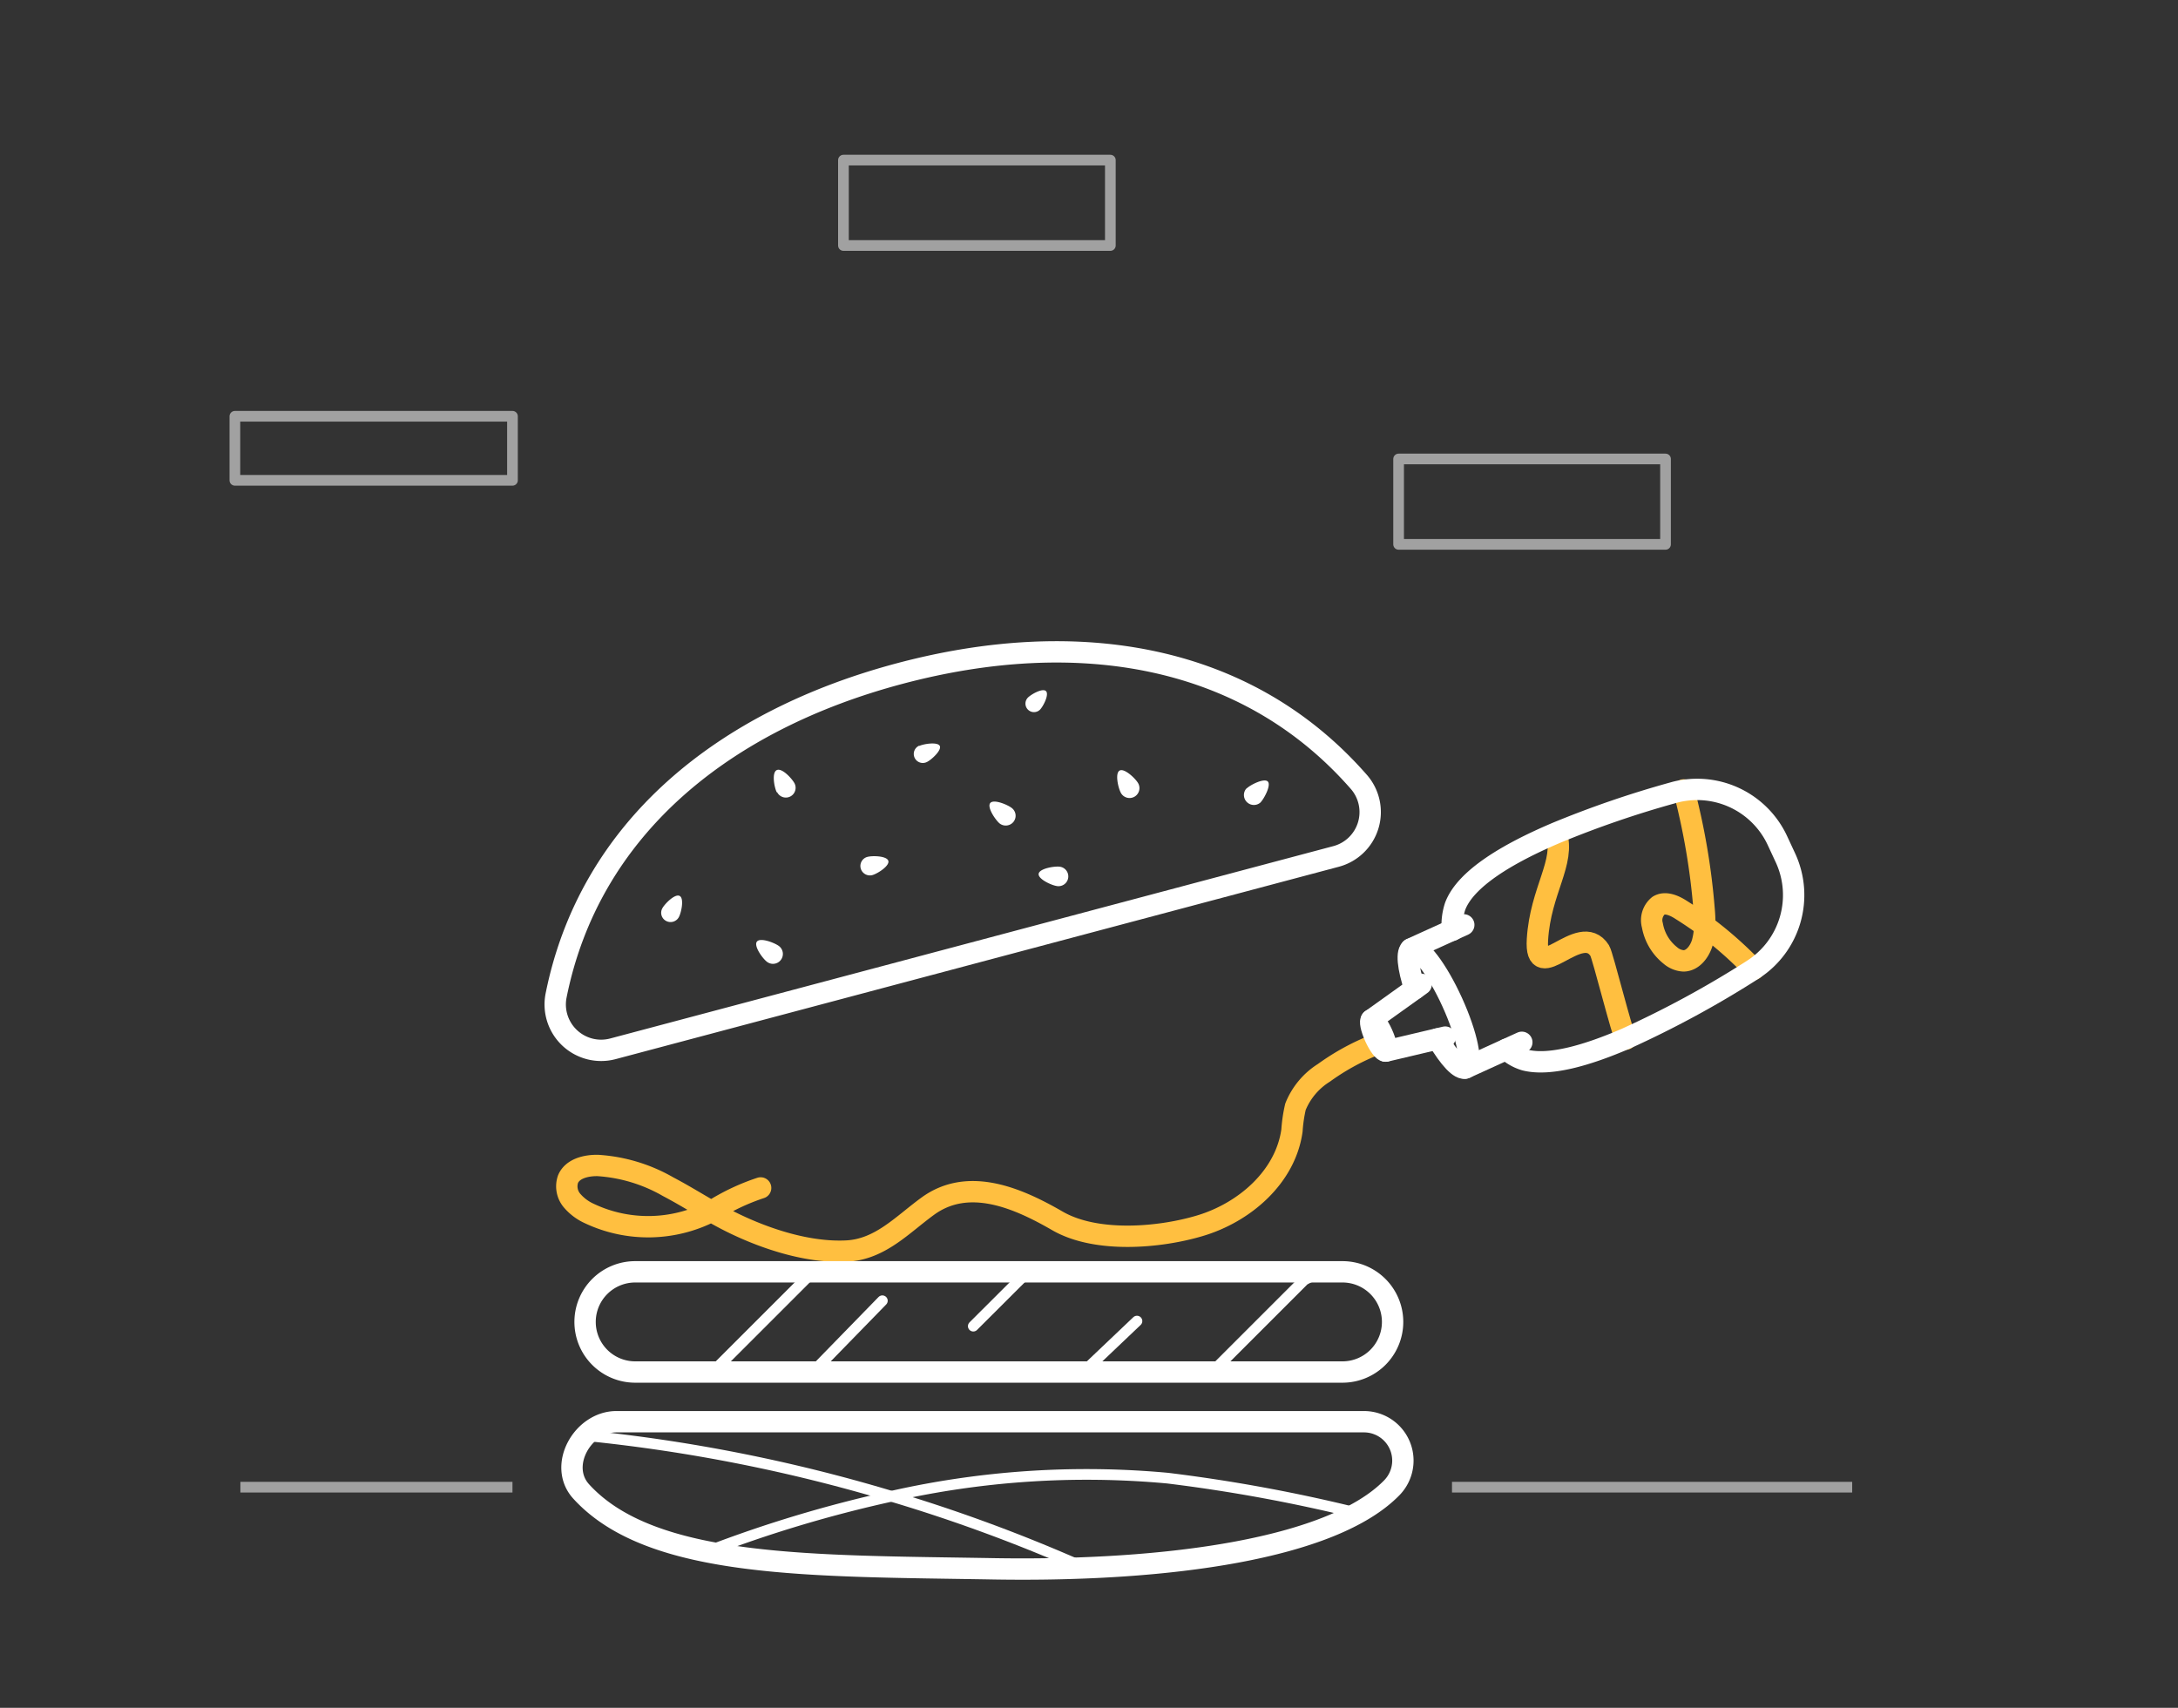 <svg xmlns="http://www.w3.org/2000/svg" width="204" height="160" viewBox="0 0 204 160">
  <rect x="0" y="0" width="204" height="160" fill="#333333" stroke="none"/>
  <g id="In_progress" data-name="In progress" transform="translate(-180 -60)">
    <g id="Illustration">
      <path id="Path_11153" data-name="Path 11153" d="M232.3,145.574c-.322-.42-2.166-7.84-2.443-8.283-1.845-2.925-6.122,3.545-5.839-1.054s2.643-7.23,1.765-9.937" transform="translate(99.985 11.777)" fill="none" stroke="#ffbf40" stroke-linecap="round" stroke-linejoin="round" stroke-width="2"/>
      <path id="Path_11154" data-name="Path 11154" d="M247.259,137.669a36.5,36.5,0,0,0-4.6-4.072,6.383,6.383,0,0,1-.233,1.62c-.255.817-.885,1.657-1.74,1.672a2.077,2.077,0,0,1-1.252-.517,4.627,4.627,0,0,1-1.672-2.812,1.762,1.762,0,0,1,.577-1.852c.645-.39,1.5,0,2.115.4.75.472,1.5.975,2.212,1.5A14.411,14.411,0,0,0,242.6,132a63.741,63.741,0,0,0-1.9-11.129" transform="translate(97.008 13.135)" fill="none" stroke="#ffbf40" stroke-linecap="round" stroke-linejoin="round" stroke-width="2"/>
      <rect id="Rectangle_2988" data-name="Rectangle 2988" width="26" height="6" transform="translate(202 99)" fill="none" stroke="#fff" stroke-linecap="round" stroke-linejoin="round" stroke-width="1" opacity="0.54"/>
      <rect id="Rectangle_2989" data-name="Rectangle 2989" width="25" height="8" transform="translate(311 103)" fill="none" stroke="#fff" stroke-linecap="round" stroke-linejoin="round" stroke-width="1" opacity="0.54"/>
      <rect id="Rectangle_2990" data-name="Rectangle 2990" width="25" height="8" transform="translate(259 75)" fill="none" stroke="#fff" stroke-linecap="round" stroke-linejoin="round" stroke-width="1" opacity="0.54"/>
      <path id="Path_11309" data-name="Path 11309" d="M252.484,14038H215" transform="translate(101 -13838.671)" fill="none" stroke="#fff" stroke-width="1" opacity="0.54"/>
      <path id="Path_11311" data-name="Path 11311" d="M240.484,14038H215" transform="translate(-12.484 -13838.671)" fill="none" stroke="#fff" stroke-width="1" opacity="0.54"/>
      <path id="Path_11133" data-name="Path 11133" d="M201.429,187.81H131.3c-3.176,0-5.5,4.138-3.3,6.54,6.619,7.264,21.7,6.947,38.772,7.244,16.295.258,31.6-1.9,37.154-7.6a3.642,3.642,0,0,0-2.491-6.182Z" transform="translate(106.44 5.386)" fill="none" stroke="#fff" stroke-linecap="round" stroke-linejoin="round" stroke-width="2"/>
      <path id="Path_11134" data-name="Path 11134" d="M144.8,165.638a20.343,20.343,0,0,0-4.555,2.163,12.9,12.9,0,0,1-11.482.238,4.634,4.634,0,0,1-1.647-1.24,2.064,2.064,0,0,1-.357-1.985c.417-.992,1.7-1.3,2.789-1.28a15.1,15.1,0,0,1,6.579,1.985c2.044,1.072,3.969,2.362,6.053,3.384,3.136,1.538,7.115,2.828,10.668,2.65,3.156-.159,5.22-2.471,7.611-4.208,3.84-2.8,8.515-.714,12.137,1.379s9.507,1.6,13.318.466c4.2-1.24,8.048-4.575,8.653-8.931a13.961,13.961,0,0,1,.327-2.223,6.708,6.708,0,0,1,2.669-3.186,21.832,21.832,0,0,1,4.456-2.491" transform="translate(106.444 5.656)" fill="none" stroke="#ffbf40" stroke-linecap="round" stroke-linejoin="round" stroke-width="2"/>
      <path id="Path_11135" data-name="Path 11135" d="M192.9,173.66h6.411a4.694,4.694,0,0,1,4.694,4.694h0a4.694,4.694,0,0,1-4.694,4.694H133.064a4.694,4.694,0,0,1-4.694-4.694h0a4.694,4.694,0,0,1,4.694-4.694Z" transform="translate(106.431 5.493)" fill="none" stroke="#fff" stroke-linecap="round" stroke-linejoin="round" stroke-width="2"/>
      <path id="Path_11136" data-name="Path 11136" d="M149.858,173.88c-.189.089-.357.288-.566.288l-8.822,8.822" transform="translate(106.338 5.491)" fill="none" stroke="#fff" stroke-linecap="round" stroke-linejoin="round" stroke-width="1"/>
      <line id="Line_33" data-name="Line 33" x1="6.45" y2="6.619" transform="translate(256.196 181.862)" fill="none" stroke="#fff" stroke-linecap="round" stroke-linejoin="round" stroke-width="1"/>
      <line id="Line_34" data-name="Line 34" x1="4.783" y2="4.773" transform="translate(271.161 179.471)" fill="none" stroke="#fff" stroke-linecap="round" stroke-linejoin="round" stroke-width="1"/>
      <line id="Line_35" data-name="Line 35" x1="5.24" y2="4.982" transform="translate(281.253 183.768)" fill="none" stroke="#fff" stroke-linecap="round" stroke-linejoin="round" stroke-width="1"/>
      <path id="Path_11137" data-name="Path 11137" d="M197.494,173.88a5.417,5.417,0,0,0-1.33.566L187.61,183" transform="translate(105.978 5.491)" fill="none" stroke="#fff" stroke-linecap="round" stroke-linejoin="round" stroke-width="1"/>
      <path id="Path_11138" data-name="Path 11138" d="M130.158,144.624,197.9,126.6a4.3,4.3,0,0,0,2.153-6.947c-10.549-12.087-26.427-14.588-42.979-10.2s-29.1,14.5-32.242,30.188a4.3,4.3,0,0,0,5.329,4.982Z" transform="translate(107.252 13.635)" fill="none" stroke="#fff" stroke-linecap="round" stroke-linejoin="round" stroke-width="2"/>
      <path id="Path_11139" data-name="Path 11139" d="M154.185,126.8c.466-.139,1.836-.109,1.985.357s-.992,1.2-1.489,1.34a.893.893,0,0,1-1.092-.615A.883.883,0,0,1,154.185,126.8Z" transform="translate(107.032 13.487)" fill="#fff"/>
      <path id="Path_11140" data-name="Path 11140" d="M159.106,116.318c.427-.2,1.727-.4,1.925,0s-.784,1.3-1.2,1.5a.846.846,0,1,1-.724-1.528Z" transform="translate(106.993 13.568)" fill="#fff"/>
      <path id="Path_11141" data-name="Path 11141" d="M178.147,120.744c-.258-.447-.576-1.846-.129-2.1s1.489.744,1.737,1.181a.927.927,0,0,1-1.608.923Z" transform="translate(106.847 13.55)" fill="#fff"/>
      <path id="Path_11142" data-name="Path 11142" d="M190,120.334c.367-.357,1.637-.992,1.985-.665s-.337,1.627-.695,1.985a.933.933,0,0,1-1.31-1.32Z" transform="translate(106.756 13.542)" fill="#fff"/>
      <path id="Path_11143" data-name="Path 11143" d="M172.117,129.536c-.506-.06-1.806-.655-1.737-1.151s1.479-.734,1.985-.665a.916.916,0,0,1-.248,1.816Z" transform="translate(106.904 13.48)" fill="#fff"/>
      <path id="Path_11144" data-name="Path 11144" d="M166.683,123.614c-.387-.327-1.191-1.508-.873-1.905s1.647.159,2.034.476a.913.913,0,0,1,.139,1.29A.933.933,0,0,1,166.683,123.614Z" transform="translate(106.939 13.527)" fill="#fff"/>
      <path id="Path_11145" data-name="Path 11145" d="M169.349,111.765c.308-.318,1.389-.933,1.707-.625s-.248,1.419-.556,1.737a.8.8,0,0,1-1.151-1.111Z" transform="translate(106.913 13.607)" fill="#fff"/>
      <path id="Path_11146" data-name="Path 11146" d="M144.722,136.674c-.407-.308-1.25-1.479-.933-1.885s1.657.109,2.064.417a.927.927,0,1,1-1.131,1.469Z" transform="translate(107.107 13.427)" fill="#fff"/>
      <path id="Path_11147" data-name="Path 11147" d="M134.859,131.641c.228-.427,1.191-1.4,1.627-1.161s.149,1.568-.079,1.985a.883.883,0,0,1-1.191.357.863.863,0,0,1-.357-1.181Z" transform="translate(107.176 13.459)" fill="#fff"/>
      <path id="Path_11148" data-name="Path 11148" d="M145.658,120.674c-.228-.447-.486-1.836,0-2.074s1.429.794,1.667,1.24a.914.914,0,1,1-1.627.834Z" transform="translate(107.094 13.55)" fill="#fff"/>
      <path id="Path_11149" data-name="Path 11149" d="M139.85,200.034h0a119.34,119.34,0,0,1,17.3-5.2,82.715,82.715,0,0,1,25.861-1.7,149.721,149.721,0,0,1,17.783,3.275" transform="translate(106.343 5.348)" fill="none" stroke="#fff" stroke-linecap="round" stroke-linejoin="round" stroke-width="1"/>
      <path id="Path_11150" data-name="Path 11150" d="M128.42,189.12h0a152.142,152.142,0,0,1,28.64,5.686,150.376,150.376,0,0,1,18.131,6.708" transform="translate(106.43 5.375)" fill="none" stroke="#fff" stroke-linecap="round" stroke-linejoin="round" stroke-width="1"/>
      <ellipse id="Ellipse_91" data-name="Ellipse 91" cx="0.367" cy="1.612" rx="0.367" ry="1.612" transform="translate(308.126 155.686) rotate(-24.44)" fill="none" stroke="#fff" stroke-linecap="round" stroke-linejoin="round" stroke-width="2"/>
      <path id="Path_11151" data-name="Path 11151" d="M217.855,145.162a4.35,4.35,0,0,0,1.74,1c2.25.577,5.722-.39,9.449-2a94.216,94.216,0,0,0,11.8-6.4l.18-.12a8.3,8.3,0,0,0,3-10.357l-.75-1.612a8.287,8.287,0,0,0-8.789-4.77,7.08,7.08,0,0,0-1.035.225,94.042,94.042,0,0,0-10.912,3.75c-4.59,1.95-8.512,4.3-9.479,6.877a5.617,5.617,0,0,0-.262,2.25" transform="translate(103.238 13.148)" fill="none" stroke="#fff" stroke-linecap="round" stroke-linejoin="round" stroke-width="2"/>
      <path id="Path_11152" data-name="Path 11152" d="M207.914,144.449c-.667-2-.825-3.525-.315-3.75.7-.322,2.407,1.92,3.81,5s1.972,5.842,1.267,6.165c-.517.232-1.552-.892-2.625-2.715" transform="translate(104.607 8.185)" fill="none" stroke="#fff" stroke-linecap="round" stroke-linejoin="round" stroke-width="2"/>
      <line id="Line_36" data-name="Line 36" x1="4.957" y2="2.25" transform="translate(312.146 146.648)" fill="none" stroke="#fff" stroke-linecap="round" stroke-linejoin="round" stroke-width="2"/>
      <line id="Line_37" data-name="Line 37" x1="5.317" y2="2.422" transform="translate(317.223 157.65)" fill="none" stroke="#fff" stroke-linecap="round" stroke-linejoin="round" stroke-width="2"/>
      <line id="Line_38" data-name="Line 38" y1="3.322" x2="4.642" transform="translate(308.471 152.214)" fill="none" stroke="#fff" stroke-linecap="round" stroke-linejoin="round" stroke-width="2"/>
      <line id="Line_39" data-name="Line 39" y1="1.312" x2="5.557" transform="translate(309.806 157.163)" fill="none" stroke="#fff" stroke-linecap="round" stroke-linejoin="round" stroke-width="2"/>
    </g>
    <rect id="Rectangle_2993" data-name="Rectangle 2993" width="204" height="160" transform="translate(180 60)" fill="none"/>
  </g>
</svg>
